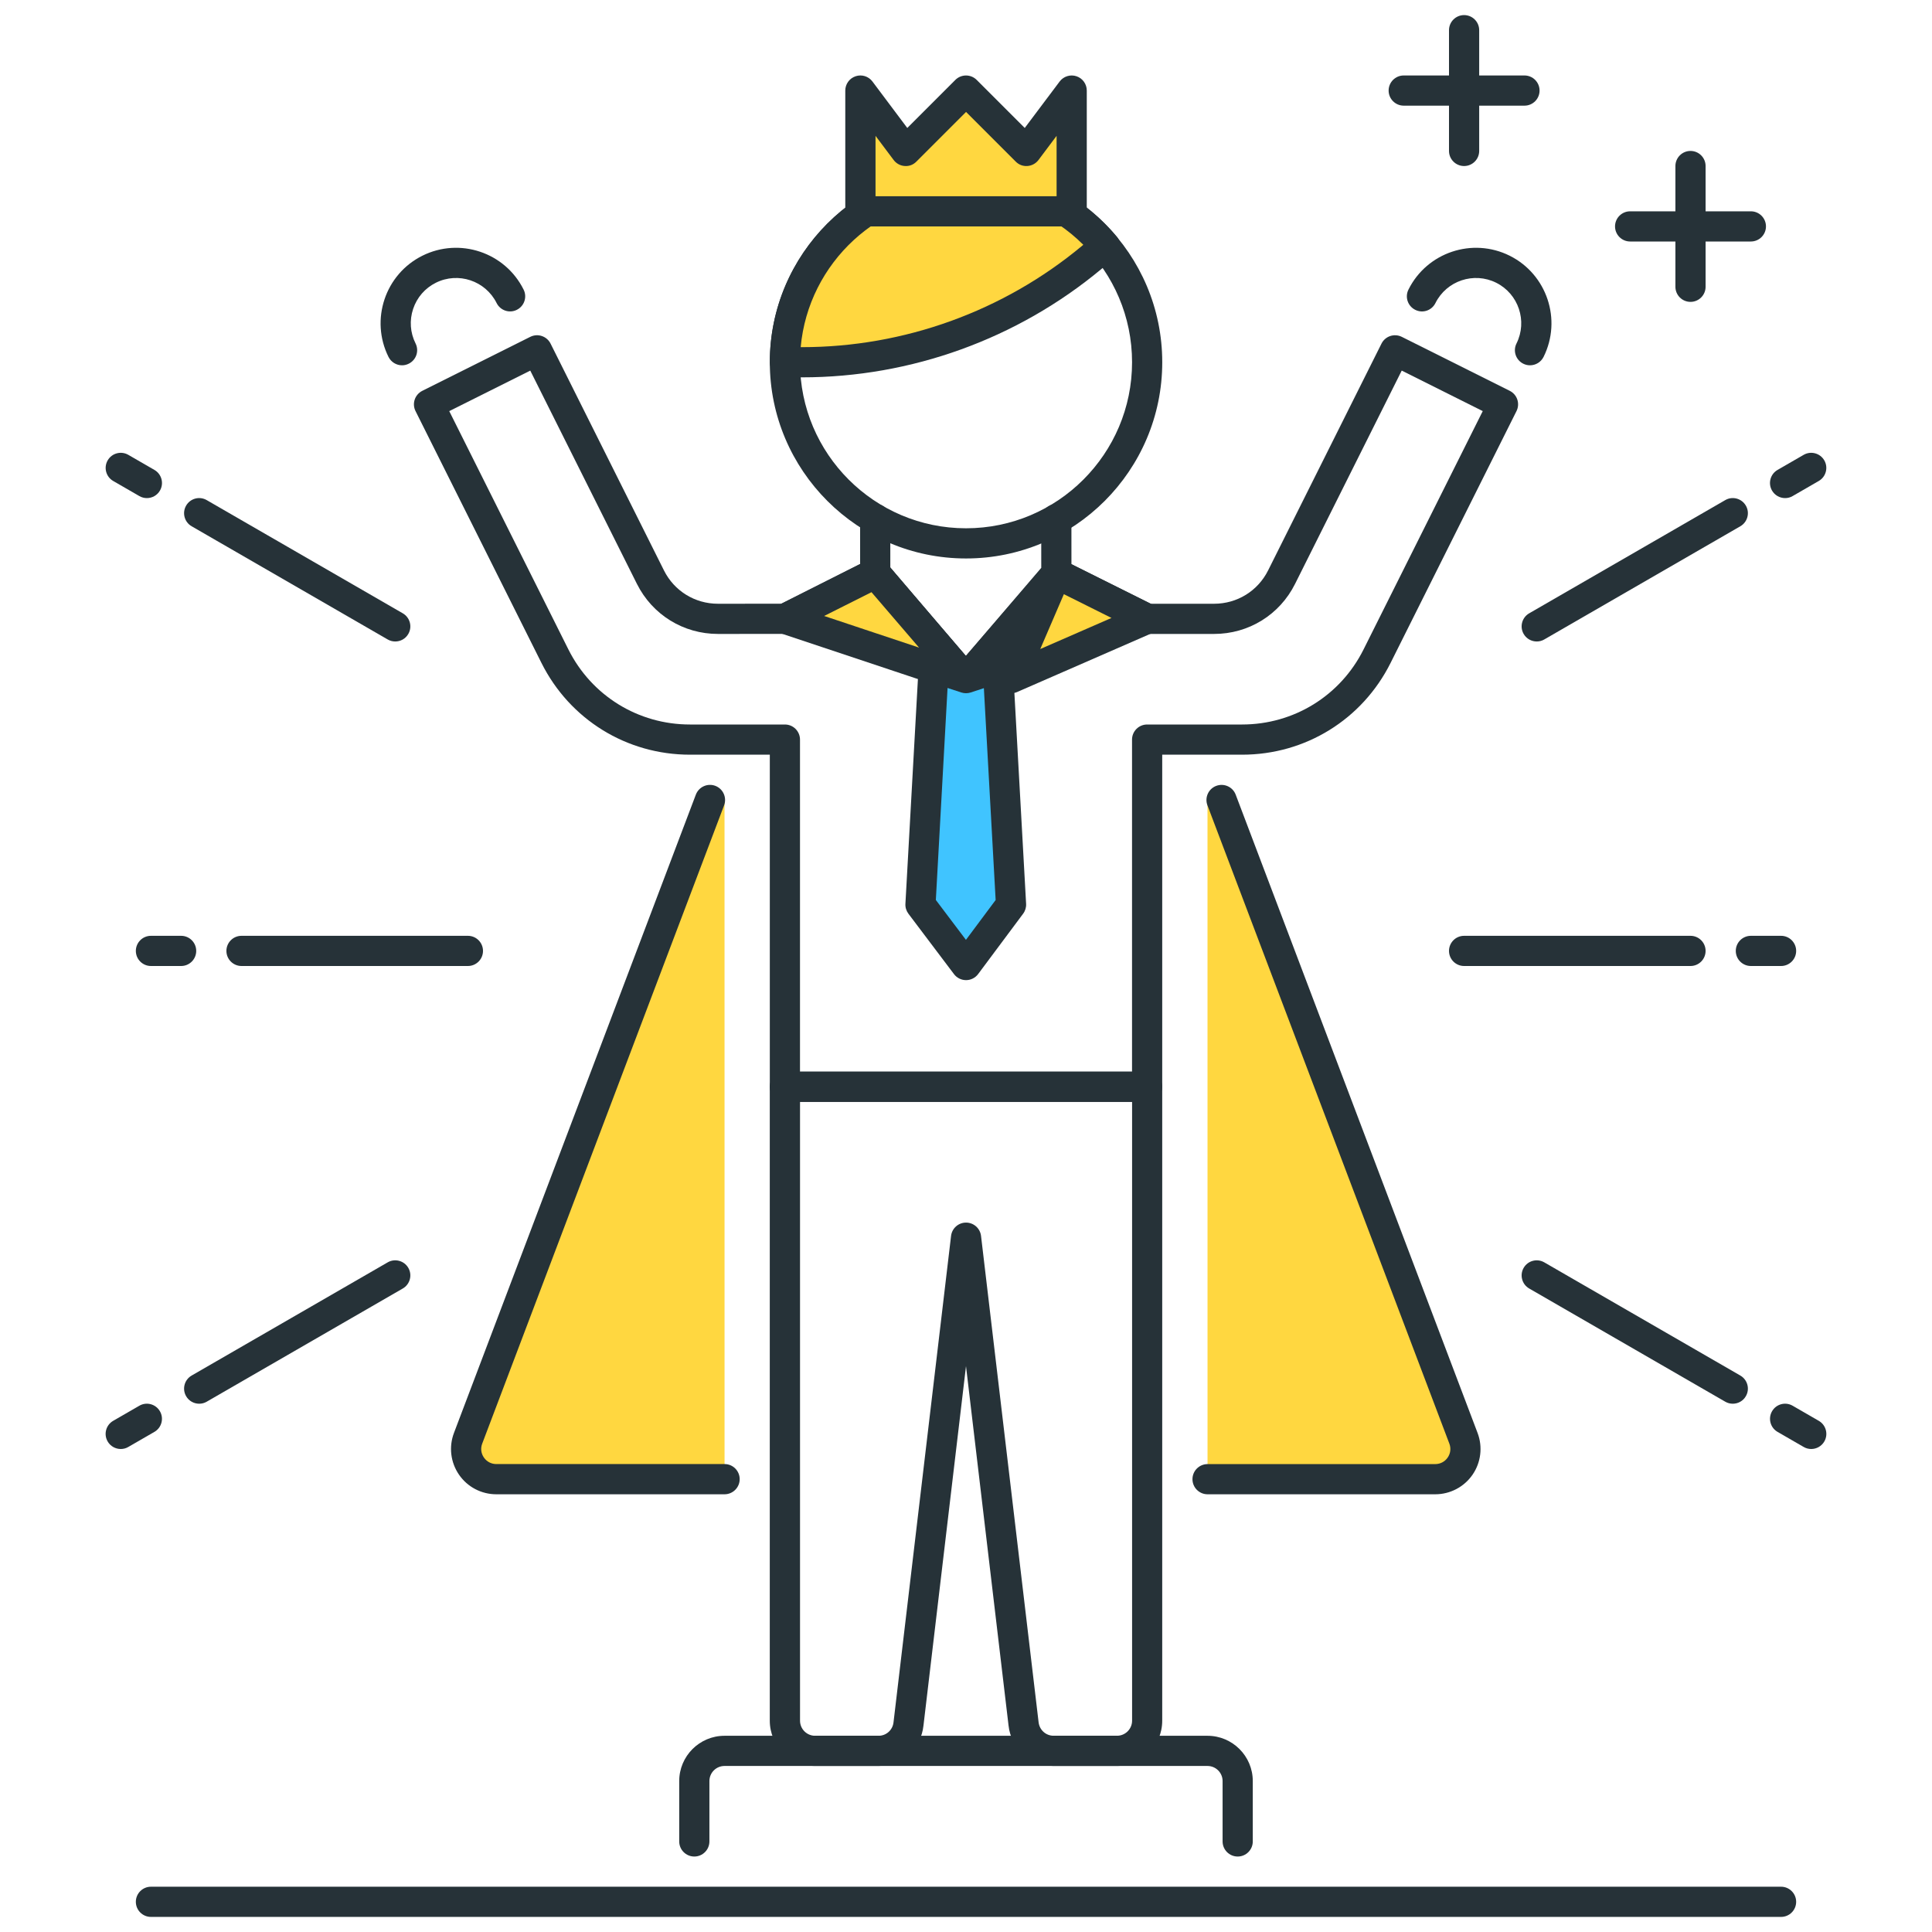 <?xml version="1.0" encoding="utf-8"?>
<!-- Generator: Adobe Illustrator 21.1.0, SVG Export Plug-In . SVG Version: 6.00 Build 0)  -->
<svg version="1.1" id="Layer_1" xmlns="http://www.w3.org/2000/svg" xmlns:xlink="http://www.w3.org/1999/xlink" x="0px" y="0px"
	 viewBox="0 0 64 64" style="enable-background:new 0 0 64 64;" xml:space="preserve">
<style type="text/css">
	.st0{fill:#263238;}
	.st1{fill:#FFD740;}
	.st2{fill:#40C4FF;}
	.st3{fill:#FF5252;}
	.st4{fill:#4DB6AC;}
	.st5{fill:#FFFFFF;}
	.st6{fill:#37474F;}
	.st7{fill:#4FC3F7;}
</style>
<g>
	<g>
		<path class="st1" d="M24.001,26.5h-0.482l-8.013,21.145C15.258,48.3,15.741,49,16.441,49h7.561"/>
	</g>
	<g>
		<path class="st0" d="M15.5,32H8c-0.276,0-0.5-0.224-0.5-0.5S7.724,31,8,31h7.5c0.276,0,0.5,0.224,0.5,0.5S15.776,32,15.5,32z"/>
	</g>
	<g>
		<path class="st0" d="M6,32H5c-0.276,0-0.5-0.224-0.5-0.5S4.724,31,5,31h1c0.276,0,0.5,0.224,0.5,0.5S6.276,32,6,32z"/>
	</g>
	<g>
		<path class="st0" d="M56,32h-7.5c-0.276,0-0.5-0.224-0.5-0.5s0.224-0.5,0.5-0.5H56c0.276,0,0.5,0.224,0.5,0.5S56.276,32,56,32z"/>
	</g>
	<g>
		<path class="st0" d="M59,32h-1c-0.276,0-0.5-0.224-0.5-0.5S57.724,31,58,31h1c0.276,0,0.5,0.224,0.5,0.5S59.276,32,59,32z"/>
	</g>
	<g>
		<path class="st0" d="M6.599,46.5c-0.173,0-0.341-0.089-0.434-0.25c-0.138-0.239-0.056-0.545,0.183-0.683l6.495-3.75
			c0.237-0.138,0.545-0.056,0.683,0.183s0.056,0.545-0.183,0.683l-6.495,3.75C6.77,46.479,6.684,46.5,6.599,46.5z"/>
	</g>
	<g>
		<path class="st0" d="M4,48c-0.173,0-0.341-0.09-0.434-0.25c-0.138-0.239-0.056-0.545,0.183-0.683l0.866-0.5
			c0.238-0.139,0.544-0.057,0.683,0.183c0.138,0.239,0.056,0.545-0.183,0.683l-0.866,0.5C4.171,47.979,4.085,48,4,48z"/>
	</g>
	<g>
		<path class="st0" d="M50.907,21.25c-0.173,0-0.341-0.089-0.434-0.25c-0.138-0.239-0.056-0.545,0.183-0.683l6.495-3.75
			c0.237-0.139,0.544-0.057,0.683,0.183c0.138,0.239,0.056,0.545-0.183,0.683l-6.495,3.75C51.078,21.229,50.992,21.25,50.907,21.25z
			"/>
	</g>
	<g>
		<path class="st0" d="M59.134,16.5c-0.173,0-0.341-0.09-0.434-0.25c-0.138-0.239-0.056-0.545,0.183-0.683l0.866-0.5
			c0.238-0.138,0.544-0.056,0.683,0.183c0.138,0.239,0.056,0.545-0.183,0.683l-0.866,0.5C59.305,16.479,59.219,16.5,59.134,16.5z"/>
	</g>
	<g>
		<path class="st0" d="M57.401,46.5c-0.085,0-0.171-0.021-0.25-0.067l-6.495-3.75c-0.239-0.138-0.321-0.444-0.183-0.683
			c0.138-0.239,0.443-0.321,0.683-0.183l6.495,3.75c0.239,0.138,0.321,0.444,0.183,0.683C57.742,46.411,57.574,46.5,57.401,46.5z"/>
	</g>
	<g>
		<path class="st0" d="M60,48c-0.085,0-0.171-0.021-0.25-0.067l-0.866-0.5c-0.239-0.138-0.321-0.444-0.183-0.683
			c0.138-0.24,0.444-0.322,0.683-0.183l0.866,0.5c0.239,0.138,0.321,0.444,0.183,0.683C60.34,47.91,60.172,48,60,48z"/>
	</g>
	<g>
		<path class="st0" d="M13.093,21.25c-0.085,0-0.171-0.021-0.25-0.067l-6.495-3.75c-0.239-0.138-0.321-0.444-0.183-0.683
			c0.138-0.24,0.444-0.322,0.683-0.183l6.495,3.75c0.239,0.138,0.321,0.444,0.183,0.683C13.434,21.161,13.266,21.25,13.093,21.25z"
			/>
	</g>
	<g>
		<path class="st0" d="M4.866,16.5c-0.085,0-0.171-0.021-0.25-0.067l-0.866-0.5c-0.239-0.138-0.321-0.444-0.183-0.683
			s0.444-0.321,0.683-0.183l0.866,0.5c0.239,0.138,0.321,0.444,0.183,0.683C5.207,16.41,5.039,16.5,4.866,16.5z"/>
	</g>
	<g>
		<path class="st0" d="M41,61.5c-0.276,0-0.5-0.224-0.5-0.5v-2c0-0.276-0.224-0.5-0.5-0.5H24c-0.276,0-0.5,0.224-0.5,0.5v2
			c0,0.276-0.224,0.5-0.5,0.5s-0.5-0.224-0.5-0.5v-2c0-0.827,0.673-1.5,1.5-1.5h16c0.827,0,1.5,0.673,1.5,1.5v2
			C41.5,61.276,41.276,61.5,41,61.5z"/>
	</g>
	<g>
		<path class="st0" d="M59,63.5H5c-0.276,0-0.5-0.224-0.5-0.5s0.224-0.5,0.5-0.5h54c0.276,0,0.5,0.224,0.5,0.5S59.276,63.5,59,63.5z
			"/>
	</g>
	<g>
		<path class="st0" d="M32.001,18.5c-3.584,0-6.5-2.916-6.5-6.5s2.916-6.5,6.5-6.5s6.5,2.916,6.5,6.5S35.585,18.5,32.001,18.5z
			 M32.001,6.5c-3.033,0-5.5,2.467-5.5,5.5s2.467,5.5,5.5,5.5s5.5-2.467,5.5-5.5S35.034,6.5,32.001,6.5z"/>
	</g>
	<g>
		<path class="st1" d="M36.162,8.531l0.447-0.372C35.508,6.84,33.854,6,32.002,6c-3.314,0-6,2.686-6,6h0.566
			C30.073,12,33.468,10.773,36.162,8.531z"/>
		<path class="st0" d="M26.568,12.5h-0.566c-0.276,0-0.5-0.224-0.5-0.5c0-3.584,2.916-6.5,6.5-6.5c1.932,0,3.75,0.852,4.991,2.338
			c0.085,0.102,0.126,0.233,0.114,0.365c-0.012,0.132-0.076,0.254-0.178,0.339l-0.447,0.372l0,0
			C33.703,11.227,30.182,12.5,26.568,12.5z M26.524,11.5h0.044c3.381,0,6.675-1.191,9.274-3.354l0.044-0.037
			C34.858,7.081,33.468,6.5,32.001,6.5C29.137,6.5,26.777,8.701,26.524,11.5z M36.162,8.531h0.01H36.162z"/>
	</g>
	<g>
		<path class="st0" d="M31.992,23L31.992,23c-0.146,0-0.285-0.064-0.38-0.175l-2.999-3.505c-0.078-0.091-0.12-0.206-0.12-0.325
			l-0.001-1.804c0-0.276,0.224-0.5,0.5-0.5h0c0.276,0,0.5,0.224,0.5,0.5l0.001,1.619l2.499,2.921l2.501-2.92l-0.001-1.613
			c0-0.276,0.224-0.5,0.5-0.5h0c0.276,0,0.5,0.224,0.5,0.5l0.001,1.798c0,0.12-0.042,0.235-0.12,0.326l-3.001,3.505
			C32.277,22.936,32.138,23,31.992,23z"/>
	</g>
	<g>
		<path class="st0" d="M37.001,58.5h-2.1c-0.77,0-1.411-0.577-1.492-1.343l-1.409-11.902l-1.409,11.908
			c-0.079,0.759-0.721,1.337-1.491,1.337h-2.1c-0.827,0-1.5-0.673-1.5-1.5V36c0-0.276,0.224-0.5,0.5-0.5h12
			c0.276,0,0.5,0.224,0.5,0.5v21C38.501,57.827,37.829,58.5,37.001,58.5z M32.001,40.5c0.253,0,0.467,0.189,0.497,0.441
			l1.906,16.104c0.028,0.262,0.241,0.454,0.498,0.454h2.1c0.276,0,0.5-0.224,0.5-0.5V36.5h-11V57c0,0.276,0.224,0.5,0.5,0.5h2.1
			c0.257,0,0.47-0.192,0.497-0.447l1.906-16.111C31.535,40.689,31.748,40.5,32.001,40.5z"/>
	</g>
	<g>
		<path class="st0" d="M50.683,12.101c-0.075,0-0.151-0.017-0.223-0.053c-0.247-0.123-0.348-0.423-0.224-0.67
			c0.369-0.74,0.067-1.643-0.673-2.012s-1.643-0.067-2.012,0.673c-0.123,0.247-0.421,0.35-0.67,0.224
			c-0.247-0.123-0.348-0.423-0.224-0.67c0.615-1.234,2.118-1.737,3.353-1.122c1.233,0.615,1.737,2.119,1.122,3.353
			C51.043,12,50.867,12.101,50.683,12.101z"/>
	</g>
	<g>
		<path class="st0" d="M13.318,12.101c-0.184,0-0.36-0.102-0.448-0.277c-0.615-1.234-0.112-2.738,1.122-3.353
			c1.236-0.616,2.739-0.111,3.353,1.122c0.124,0.247,0.023,0.547-0.224,0.67c-0.248,0.125-0.547,0.022-0.67-0.224
			c-0.37-0.74-1.271-1.042-2.012-0.673c-0.358,0.178-0.626,0.486-0.753,0.866c-0.127,0.38-0.099,0.787,0.08,1.145
			c0.124,0.247,0.023,0.547-0.224,0.67C13.469,12.084,13.393,12.101,13.318,12.101z"/>
	</g>
	<g>
		<path class="st0" d="M38,36.5H26.001c-0.276,0-0.5-0.224-0.5-0.5V25h-2.646c-2.097,0-3.981-1.165-4.919-3.04l-4.171-8.342
			c-0.124-0.247-0.023-0.547,0.224-0.671l3.578-1.789c0.247-0.123,0.547-0.023,0.671,0.224l3.756,7.513
			C22.334,19.577,23.02,20,23.782,20l2.1-0.001l2.891-1.46c0.206-0.102,0.457-0.054,0.606,0.122l2.615,3.071l2.635-3.054
			c0.15-0.174,0.399-0.223,0.602-0.121L38.118,20h2.101c0.763,0,1.448-0.423,1.789-1.105l3.756-7.513
			c0.124-0.247,0.424-0.346,0.671-0.224l3.578,1.789c0.119,0.06,0.209,0.164,0.25,0.289c0.042,0.126,0.032,0.263-0.027,0.382
			l-4.171,8.342C45.127,23.835,43.243,25,41.146,25H38.5v11C38.5,36.276,38.276,36.5,38,36.5z M26.501,35.5H37.5v-11
			c0-0.276,0.224-0.5,0.5-0.5h3.146c1.715,0,3.258-0.953,4.024-2.487l3.948-7.895l-2.684-1.342l-3.533,7.065
			C42.391,20.365,41.363,21,40.219,21H38c-0.078,0-0.154-0.018-0.224-0.053l-2.644-1.322l-2.762,3.201
			C32.276,22.937,32.138,23,31.992,23c-0.116,0.031-0.286-0.064-0.381-0.176l-2.738-3.215l-2.646,1.336
			c-0.07,0.035-0.147,0.054-0.225,0.054L23.783,21c-1.145,0-2.172-0.635-2.684-1.658l-3.533-7.065l-2.684,1.342l3.947,7.895
			C19.597,23.047,21.14,24,22.855,24h3.146c0.276,0,0.5,0.224,0.5,0.5V35.5z"/>
	</g>
	<g>
		<polygon class="st1" points="32.002,22.5 26.002,20.499 28.993,18.995 		"/>
		<path class="st0" d="M32.002,23c-0.053,0-0.106-0.008-0.158-0.026l-6.001-2.001c-0.191-0.063-0.326-0.237-0.34-0.438
			c-0.015-0.202,0.093-0.392,0.274-0.483l2.992-1.504c0.204-0.103,0.454-0.053,0.604,0.121l3.009,3.505
			c0.146,0.17,0.161,0.418,0.036,0.604C32.323,22.92,32.166,23,32.002,23z M27.301,20.405l3.144,1.048l-1.576-1.836L27.301,20.405z"
			/>
	</g>
	<g>
		<polygon class="st1" points="33.502,22.464 38.002,20.499 34.991,19 		"/>
		<path class="st0" d="M33.501,22.964c-0.129,0-0.257-0.05-0.353-0.146c-0.146-0.145-0.188-0.364-0.107-0.552l1.49-3.464
			c0.055-0.126,0.158-0.225,0.288-0.271c0.129-0.047,0.272-0.04,0.395,0.021l3.011,1.499c0.174,0.087,0.282,0.266,0.277,0.46
			c-0.005,0.194-0.122,0.368-0.3,0.445l-4.501,1.965C33.637,22.95,33.569,22.964,33.501,22.964z M35.242,19.683L34.46,21.5
			l2.36-1.03L35.242,19.683z"/>
	</g>
	<g>
		<polygon class="st2" points="32.002,22.464 32.002,22.464 32.002,22.464 32.002,22.464 32.002,22.464 30.929,22.113 
			30.492,29.968 32.001,31.968 33.492,29.968 33.056,22.119 		"/>
		<path class="st0" d="M32.001,32.468c-0.157,0-0.305-0.074-0.399-0.199l-1.509-2c-0.071-0.095-0.107-0.211-0.1-0.329l0.437-7.855
			c0.008-0.155,0.089-0.297,0.217-0.385c0.129-0.087,0.291-0.109,0.438-0.062l0.917,0.3l0.898-0.294
			c0.147-0.049,0.309-0.025,0.438,0.062c0.128,0.087,0.208,0.229,0.217,0.385l0.436,7.849c0.007,0.117-0.028,0.233-0.098,0.327
			l-1.491,2c-0.094,0.126-0.242,0.201-0.399,0.201C32.002,32.468,32.001,32.468,32.001,32.468z M31.001,29.813l0.997,1.321
			l0.984-1.32l-0.39-7.018l-0.436,0.143c-0.102,0.033-0.21,0.033-0.312,0l-0.455-0.149L31.001,29.813z"/>
	</g>
	<g>
		<path class="st0" d="M24.001,49.5h-7.561c-0.493,0-0.955-0.242-1.234-0.648c-0.28-0.406-0.343-0.923-0.168-1.384l8.013-21.145
			c0.099-0.258,0.386-0.388,0.645-0.291c0.258,0.098,0.388,0.387,0.291,0.645l-8.013,21.145c-0.06,0.156-0.039,0.324,0.056,0.461
			s0.245,0.216,0.412,0.216h7.561c0.276,0,0.5,0.224,0.5,0.5S24.278,49.5,24.001,49.5z"/>
	</g>
	<g>
		<path class="st1" d="M40.001,49h7.543c0.7,0,1.183-0.7,0.935-1.354L40.466,26.5H40"/>
	</g>
	<g>
		<path class="st0" d="M47.544,49.5h-7.542c-0.276,0-0.5-0.224-0.5-0.5s0.224-0.5,0.5-0.5h7.542c0.167,0,0.317-0.079,0.412-0.216
			s0.115-0.306,0.056-0.461l-8.014-21.145c-0.098-0.258,0.032-0.547,0.291-0.645c0.259-0.097,0.547,0.032,0.645,0.291l8.013,21.145
			c0.174,0.461,0.112,0.978-0.168,1.384C48.499,49.258,48.037,49.5,47.544,49.5z"/>
	</g>
	<g>
		<polygon class="st1" points="35.502,7 28.502,7 28.502,3 30.002,5 32.002,3 34.002,5 35.502,3 		"/>
		<path class="st0" d="M35.501,7.5h-7c-0.276,0-0.5-0.224-0.5-0.5V3c0-0.215,0.138-0.406,0.342-0.474
			c0.206-0.069,0.429,0.002,0.558,0.174l1.154,1.539l1.592-1.592c0.195-0.195,0.512-0.195,0.707,0l1.592,1.592L35.102,2.7
			c0.13-0.172,0.354-0.242,0.558-0.174C35.864,2.594,36.001,2.785,36.001,3v4C36.001,7.276,35.778,7.5,35.501,7.5z M29.001,6.5h6v-2
			l-0.6,0.8c-0.087,0.116-0.22,0.188-0.364,0.199c-0.151,0.011-0.287-0.042-0.389-0.145l-1.646-1.646l-1.646,1.646
			c-0.103,0.103-0.237,0.157-0.389,0.145c-0.145-0.01-0.277-0.083-0.364-0.199l-0.6-0.8V6.5z"/>
	</g>
	<g>
		<path class="st0" d="M50.5,3.5h-4C46.224,3.5,46,3.276,46,3s0.224-0.5,0.5-0.5h4C50.776,2.5,51,2.724,51,3S50.776,3.5,50.5,3.5z"
			/>
	</g>
	<g>
		<path class="st0" d="M48.5,5.5C48.224,5.5,48,5.276,48,5V1c0-0.276,0.224-0.5,0.5-0.5S49,0.724,49,1v4
			C49,5.276,48.776,5.5,48.5,5.5z"/>
	</g>
	<g>
		<path class="st0" d="M58,8h-4c-0.276,0-0.5-0.224-0.5-0.5S53.724,7,54,7h4c0.276,0,0.5,0.224,0.5,0.5S58.276,8,58,8z"/>
	</g>
	<g>
		<path class="st0" d="M56,10c-0.276,0-0.5-0.224-0.5-0.5v-4C55.5,5.224,55.724,5,56,5s0.5,0.224,0.5,0.5v4
			C56.5,9.776,56.276,10,56,10z"/>
	</g>
</g>
</svg>

